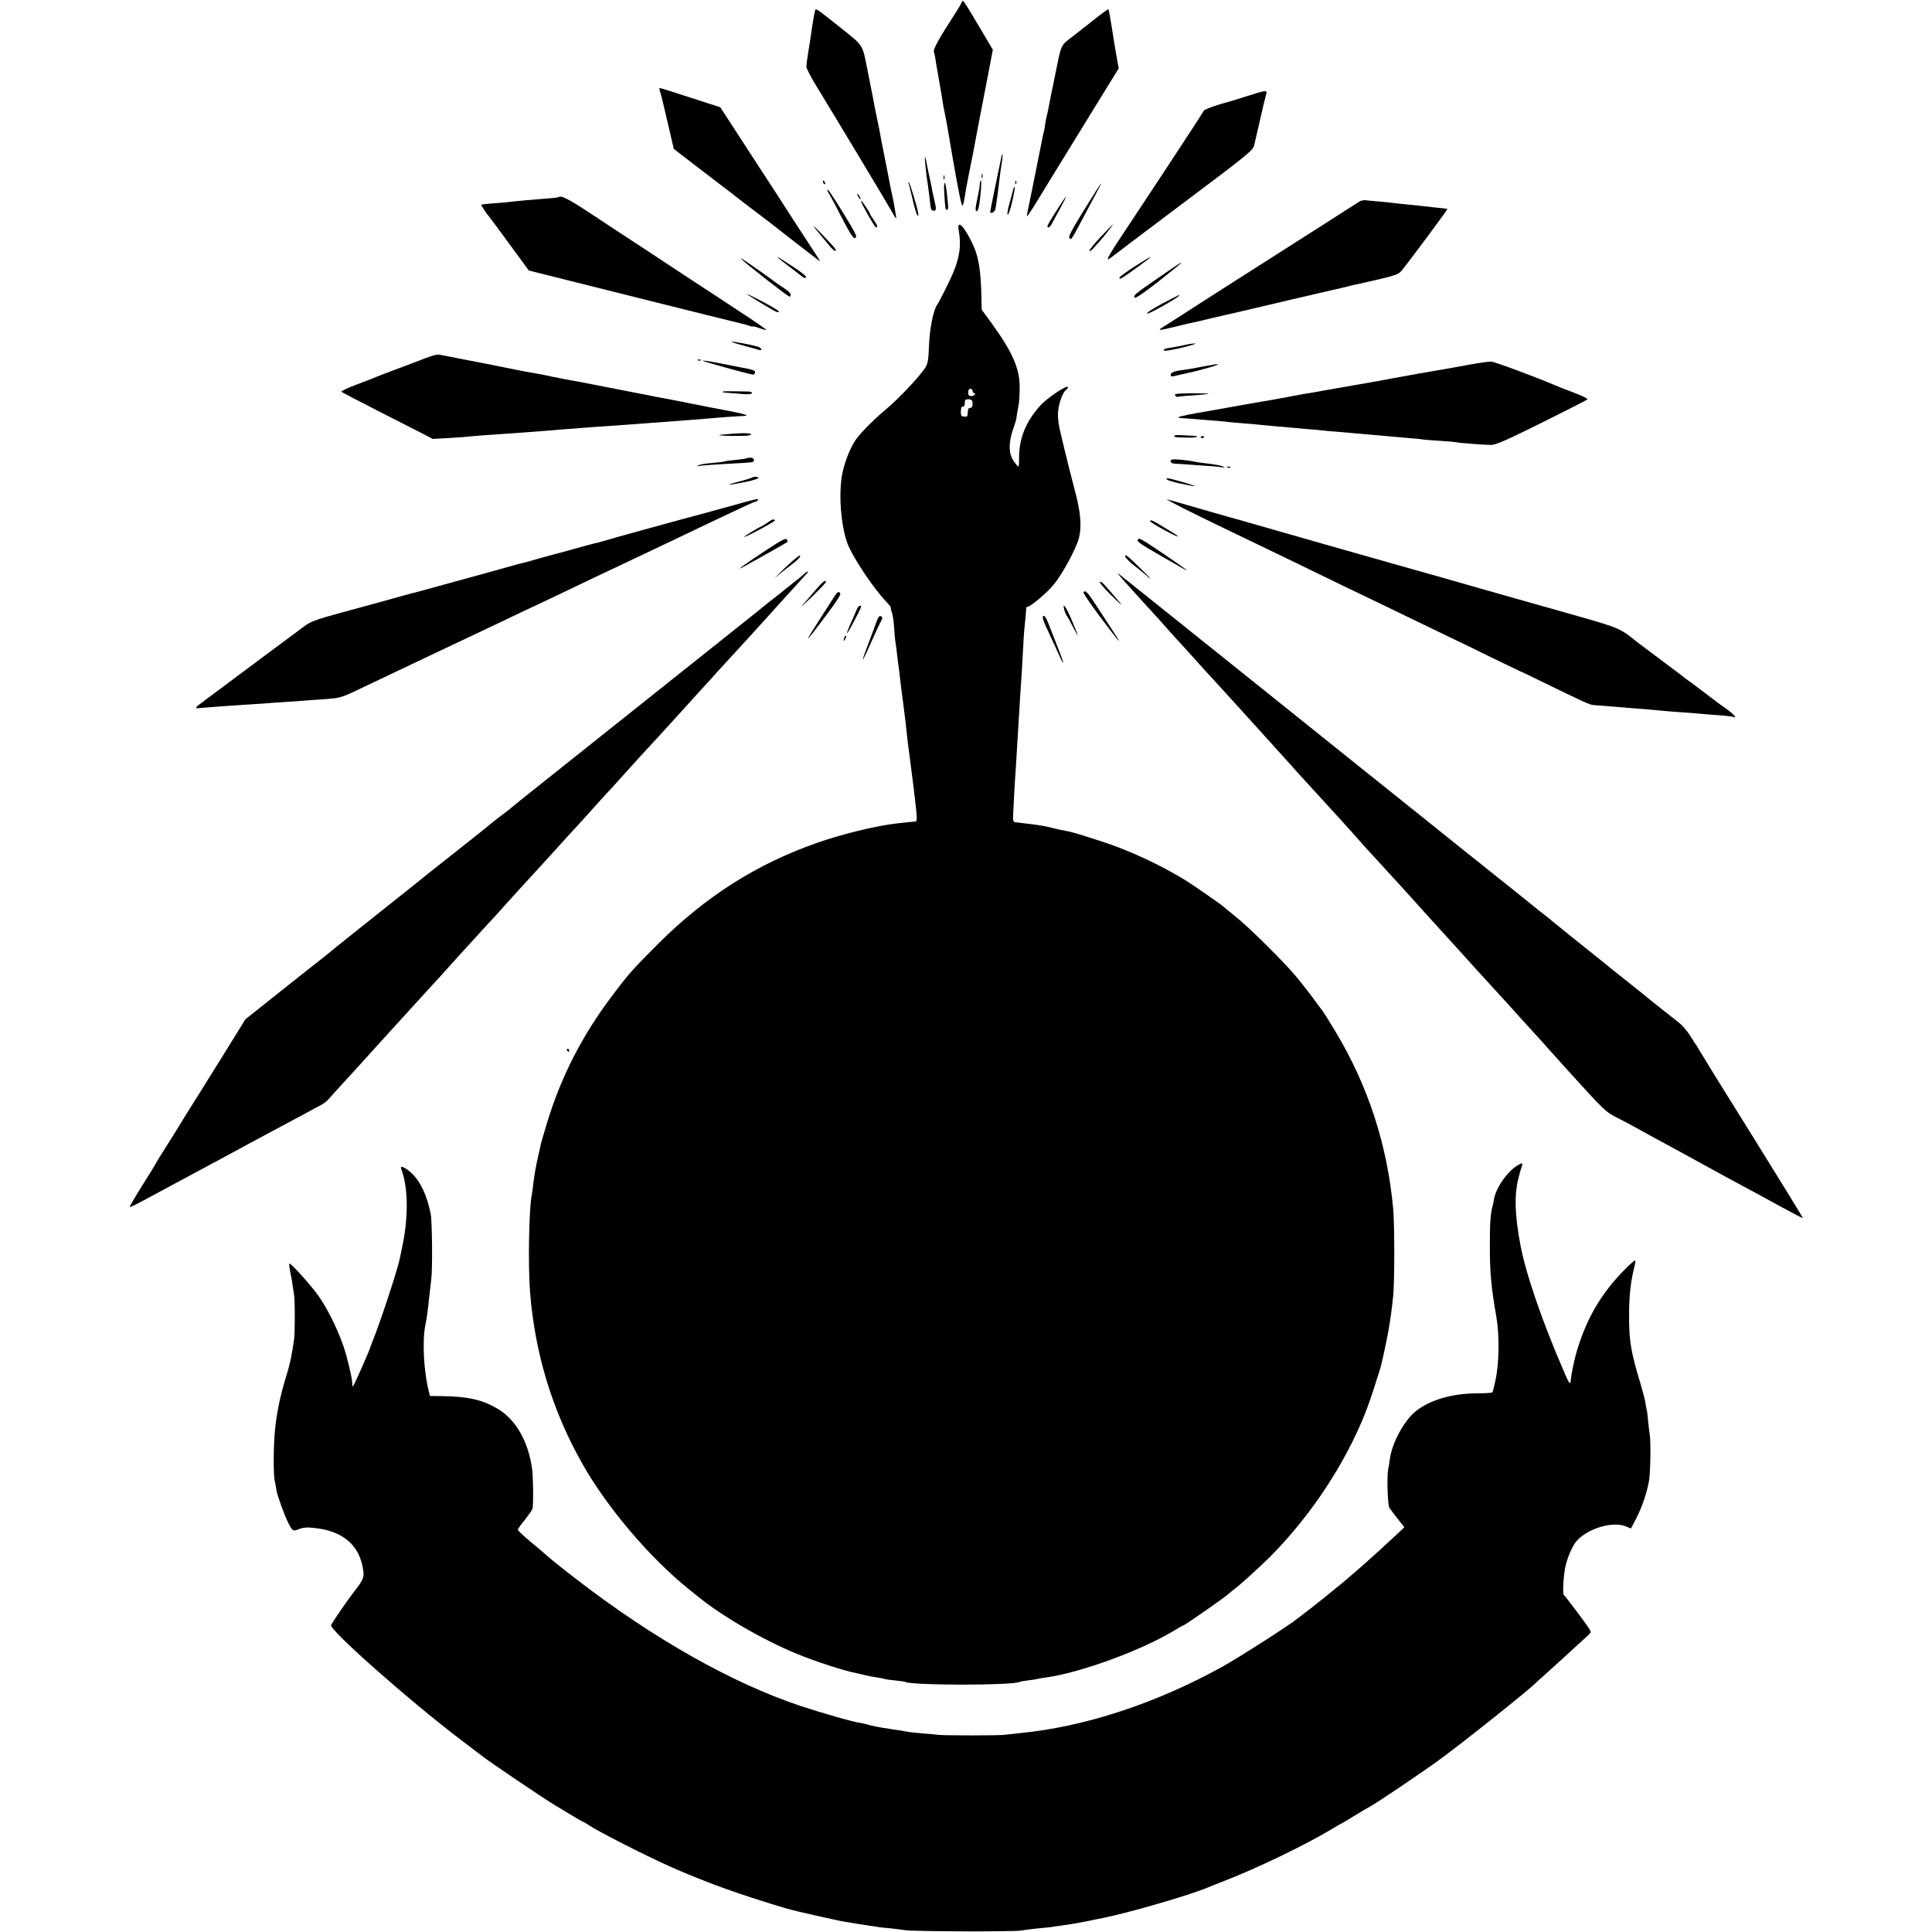 <?xml version="1.0" standalone="no"?>
<!DOCTYPE svg PUBLIC "-//W3C//DTD SVG 20010904//EN"
 "http://www.w3.org/TR/2001/REC-SVG-20010904/DTD/svg10.dtd">
<svg version="1.0" xmlns="http://www.w3.org/2000/svg"
 width="1317pt" height="1317pt" viewBox="0 0 1317 1317"
 preserveAspectRatio="xMidYMid meet">
<g transform="translate(0,1317) scale(0.1,-0.1)"
fill="#000000" stroke="none">
<path d="M6556 13155 c-3 -9 -21 -40 -39 -68 -112 -172 -157 -252 -151 -270 3
-10 7 -29 9 -40 1 -12 13 -78 25 -147 12 -69 24 -138 26 -155 2 -16 8 -50 14
-75 8 -37 24 -126 54 -305 36 -210 61 -334 67 -328 4 5 10 26 13 48 3 22 16
96 30 165 14 69 27 136 30 150 5 31 54 288 100 523 l34 178 -90 152 c-118 198
-114 192 -122 172z"/>
<path d="M5556 13098 c-4 -11 -22 -119 -31 -188 -2 -14 -9 -59 -16 -100 -7
-41 -12 -84 -12 -95 0 -11 31 -72 70 -135 121 -197 485 -803 511 -850 33 -60
36 -62 27 -15 -4 22 -9 51 -11 65 -2 14 -7 36 -10 50 -3 14 -8 36 -11 50 -2
13 -20 103 -39 200 -19 96 -37 187 -39 203 -3 15 -12 59 -20 97 -8 38 -17 84
-20 102 -4 18 -22 109 -40 203 -40 194 -19 163 -210 316 -141 112 -144 114
-149 97z"/>
<path d="M7448 13028 c-58 -46 -120 -94 -138 -108 -79 -60 -76 -55 -110 -225
-18 -88 -33 -164 -35 -170 -3 -15 -17 -88 -21 -108 -2 -10 -5 -26 -8 -35 -3
-9 -7 -35 -11 -57 -3 -22 -7 -47 -10 -55 -2 -8 -6 -26 -9 -40 -2 -14 -16 -81
-30 -150 -13 -69 -27 -136 -30 -150 -2 -14 -14 -69 -25 -124 -12 -54 -21 -103
-21 -110 0 -6 25 30 55 79 30 50 171 279 313 510 l258 419 -13 71 c-13 73 -23
136 -28 170 -9 61 -27 160 -29 163 -2 1 -51 -34 -108 -80z"/>
<path d="M4499 12548 c5 -13 28 -106 51 -208 l43 -185 130 -100 c72 -55 164
-126 206 -158 42 -31 83 -63 91 -70 8 -7 71 -55 140 -107 69 -52 127 -97 130
-100 3 -3 66 -52 140 -109 74 -57 141 -109 149 -115 17 -13 17 -13 -43 79 -62
95 -197 302 -256 395 -30 46 -91 139 -135 207 -44 67 -115 177 -157 242 l-78
120 -202 65 c-112 37 -206 66 -210 66 -4 0 -4 -10 1 -22z"/>
<path d="M8495 12513 c-60 -19 -114 -36 -120 -37 -75 -19 -165 -51 -168 -60
-4 -10 -332 -510 -567 -863 -68 -102 -100 -158 -86 -151 11 6 23 14 26 17 3 3
220 167 482 364 440 330 478 361 487 395 5 20 23 100 41 177 17 77 35 152 40
168 12 35 5 35 -135 -10z"/>
<path d="M6306 12065 c6 -63 12 -113 19 -155 2 -14 7 -52 11 -84 10 -89 9 -89
27 -92 20 -3 21 13 6 71 -5 22 -11 51 -14 65 -2 14 -8 45 -14 70 -5 25 -13 61
-17 80 -17 91 -23 105 -18 45z"/>
<path d="M6826 12099 c-14 -64 -76 -366 -76 -372 0 -18 30 -4 35 16 6 31 20
130 29 212 3 28 10 75 15 105 9 55 7 83 -3 39z"/>
<path d="M6692 11970 c0 -14 2 -19 5 -12 2 6 2 18 0 25 -3 6 -5 1 -5 -13z"/>
<path d="M6432 11960 c0 -14 2 -19 5 -12 2 6 2 18 0 25 -3 6 -5 1 -5 -13z"/>
<path d="M5610 11931 c0 -6 4 -13 10 -16 6 -3 7 1 4 9 -7 18 -14 21 -14 7z"/>
<path d="M6679 11918 c-1 -25 -2 -32 -18 -108 -13 -62 -14 -80 -2 -80 4 0 11
17 15 38 11 63 19 172 12 172 -3 0 -6 -10 -7 -22z"/>
<path d="M6921 11924 c0 -11 3 -14 6 -6 3 7 2 16 -1 19 -3 4 -6 -2 -5 -13z"/>
<path d="M6192 11925 c3 -5 15 -55 28 -110 20 -90 41 -143 40 -104 -1 24 -55
208 -65 216 -4 4 -6 4 -3 -2z"/>
<path d="M6437 11852 c6 -104 8 -118 19 -112 10 6 10 9 -1 108 -10 98 -24 101
-18 4z"/>
<path d="M7390 11739 c-85 -138 -109 -184 -100 -192 13 -14 11 -16 88 128 29
55 71 133 92 173 22 39 38 72 36 72 -2 0 -54 -81 -116 -181z"/>
<path d="M6907 11878 c-3 -13 -14 -54 -25 -93 -12 -38 -17 -74 -13 -78 5 -5
18 35 31 88 12 53 20 99 17 101 -2 3 -7 -5 -10 -18z"/>
<path d="M5640 11874 c0 -5 6 -18 14 -29 7 -11 46 -84 86 -162 52 -101 77
-140 87 -136 19 7 15 17 -74 163 -81 132 -113 179 -113 164z"/>
<path d="M5850 11830 c6 -11 13 -20 16 -20 2 0 0 9 -6 20 -6 11 -13 20 -16 20
-2 0 0 -9 6 -20z"/>
<path d="M3810 11827 c-3 -3 -43 -8 -90 -11 -104 -8 -182 -15 -235 -21 -22 -3
-76 -8 -120 -11 -44 -3 -82 -8 -84 -9 -3 -3 30 -54 52 -80 5 -5 68 -91 140
-189 l132 -180 710 -178 c391 -98 722 -180 737 -183 15 -3 38 -9 52 -15 15 -5
26 -8 26 -5 0 2 19 -2 41 -10 23 -8 47 -15 53 -15 6 0 -63 49 -154 108 -91 60
-250 165 -355 233 -104 69 -264 174 -355 234 -91 59 -239 157 -330 217 -149
99 -206 128 -220 115z"/>
<path d="M7202 11734 c-34 -52 -62 -100 -62 -105 0 -19 19 -8 32 19 8 15 33
62 57 105 23 42 40 77 38 77 -2 0 -32 -43 -65 -96z"/>
<path d="M9265 11795 c-42 -28 -152 -97 -890 -568 -60 -39 -139 -89 -175 -112
-71 -47 -215 -138 -270 -173 -45 -28 -35 -27 86 2 54 14 110 27 124 29 14 3
63 14 110 26 72 17 129 30 200 46 8 2 161 38 340 80 179 42 336 78 350 81 14
3 43 10 65 16 22 5 50 12 63 14 13 3 78 18 144 33 104 25 125 33 144 58 50 61
314 416 311 419 -1 1 -36 5 -77 9 -41 4 -82 9 -91 10 -9 2 -52 6 -95 10 -43 4
-86 9 -95 10 -9 2 -52 6 -95 10 -43 4 -90 8 -104 10 -14 2 -34 -2 -45 -10z"/>
<path d="M5870 11798 c0 -14 93 -178 101 -178 15 0 11 13 -16 52 -14 20 -25
39 -25 42 0 5 -46 76 -56 85 -2 2 -4 2 -4 -1z"/>
<path d="M5555 11615 c22 -27 42 -52 45 -55 3 -3 22 -26 43 -52 21 -27 43 -48
49 -48 17 0 5 15 -87 111 -49 52 -72 72 -50 44z"/>
<path d="M6535 11603 c19 -106 7 -189 -42 -303 -21 -48 -93 -193 -103 -205
-26 -33 -52 -159 -57 -275 -4 -109 -8 -130 -28 -160 -43 -64 -178 -207 -271
-285 -91 -77 -178 -166 -208 -214 -36 -57 -72 -152 -86 -229 -26 -147 -4 -380
47 -491 50 -106 172 -286 256 -375 19 -19 32 -37 30 -39 -2 -3 1 -17 7 -32 6
-15 12 -60 15 -100 2 -40 6 -85 9 -101 3 -16 8 -54 11 -84 3 -30 8 -66 10 -80
2 -14 7 -50 10 -80 6 -54 9 -79 19 -151 3 -20 8 -62 12 -95 4 -32 8 -66 9 -74
1 -8 5 -46 9 -85 4 -38 10 -81 12 -95 2 -14 11 -83 20 -155 9 -71 18 -141 19
-155 2 -14 7 -58 11 -97 6 -72 6 -73 -17 -74 -13 -1 -33 -3 -44 -4 -11 -1 -47
-5 -80 -9 -135 -16 -366 -72 -534 -131 -412 -144 -760 -365 -1086 -690 -173
-174 -197 -200 -307 -346 -207 -273 -351 -553 -447 -867 -22 -73 -43 -143 -45
-155 -2 -12 -10 -44 -16 -72 -16 -68 -30 -150 -36 -205 -2 -25 -7 -54 -9 -66
-19 -86 -26 -476 -12 -659 33 -419 151 -809 355 -1170 170 -302 463 -646 731
-861 13 -10 38 -30 55 -44 164 -135 445 -298 676 -393 128 -53 325 -117 410
-133 14 -3 41 -9 60 -14 19 -5 55 -12 80 -15 24 -4 47 -8 50 -10 3 -2 35 -7
70 -10 36 -4 67 -8 70 -10 42 -25 740 -25 781 0 3 2 27 6 55 10 27 3 56 7 64
10 8 2 35 7 60 10 230 31 647 183 869 317 34 21 65 38 68 38 8 0 275 186 298
207 11 10 30 25 41 34 34 23 171 147 244 219 240 240 447 534 589 833 66 139
97 224 171 462 9 31 45 196 54 250 19 115 21 130 33 240 10 101 10 483 0 595
-40 437 -171 838 -394 1209 -41 68 -79 129 -84 135 -4 6 -38 52 -75 101 -37
50 -92 119 -123 155 -85 99 -306 318 -396 390 -44 35 -82 67 -85 70 -9 10
-204 145 -255 177 -177 109 -395 210 -590 272 -185 59 -184 59 -270 75 -11 2
-38 9 -60 14 -45 12 -84 18 -170 28 -33 4 -67 8 -75 9 -11 1 -15 13 -14 41 1
41 12 241 19 334 3 50 12 191 20 330 6 95 16 263 20 315 2 28 6 106 10 175 3
69 9 143 12 165 3 22 6 56 7 77 0 20 4 34 8 32 13 -8 132 91 182 152 61 75
155 249 172 321 19 81 10 175 -31 328 -20 77 -38 147 -40 155 -2 8 -20 82 -40
164 -30 122 -36 161 -32 212 5 59 34 135 57 149 5 3 10 10 10 15 0 22 -140
-71 -188 -124 -102 -113 -148 -231 -145 -368 0 -27 -2 -48 -5 -48 -4 0 -18 17
-32 37 -34 49 -36 122 -6 211 13 37 23 70 24 75 0 8 12 80 18 111 2 11 4 56 5
100 2 131 -48 245 -191 442 l-68 93 -2 88 c-4 181 -18 267 -56 352 -57 124
-112 182 -99 104z m95 -1098 c0 -8 5 -15 11 -15 5 0 7 -4 4 -10 -3 -5 -15 -10
-26 -10 -14 0 -19 7 -19 25 0 16 6 25 15 25 8 0 15 -7 15 -15z m0 -87 c0 -18
-5 -28 -15 -28 -8 0 -15 -6 -16 -12 -1 -7 -2 -21 -3 -30 0 -10 -4 -18 -8 -18
-36 0 -38 1 -38 35 0 23 4 34 13 33 6 -2 13 6 13 17 1 11 2 23 3 27 1 4 12 7
26 6 20 -2 25 -8 25 -30z"/>
<path d="M7502 11554 c-45 -48 -79 -90 -76 -95 3 -5 19 8 37 29 18 20 34 39
37 42 16 16 90 110 87 110 -2 0 -41 -39 -85 -86z"/>
<path d="M5300 11417 c0 -3 35 -30 78 -63 42 -32 84 -64 94 -72 10 -8 18 -10
22 -3 6 9 -42 45 -156 117 -21 14 -38 23 -38 21z"/>
<path d="M7735 11354 c-55 -36 -102 -70 -104 -76 -2 -6 3 -9 11 -6 20 8 212
148 202 147 -5 0 -54 -30 -109 -65z"/>
<path d="M5055 11403 c40 -40 324 -261 329 -256 15 15 2 32 -46 63 -29 19 -55
37 -58 40 -6 7 -197 141 -219 154 -11 6 -13 5 -6 -1z"/>
<path d="M7900 11279 c-164 -113 -178 -125 -165 -138 6 -6 63 33 153 103 217
172 219 178 12 35z"/>
<path d="M5090 11167 c0 -5 180 -114 203 -123 9 -3 17 -2 17 2 0 5 -50 35
-110 67 -61 31 -110 56 -110 54z"/>
<path d="M7924 11101 c-62 -33 -109 -63 -105 -69 5 -8 194 98 219 122 11 12
-5 4 -114 -53z"/>
<path d="M4987 10840 c5 -4 44 -16 88 -28 44 -11 88 -24 98 -27 9 -4 17 -3 17
3 0 6 -10 14 -22 18 -39 13 -189 41 -181 34z"/>
<path d="M8080 10819 c-19 -5 -51 -11 -70 -14 -67 -10 -83 -16 -74 -25 7 -7
156 25 209 45 20 7 -31 3 -65 -6z"/>
<path d="M2930 10739 c-25 -8 -52 -19 -60 -22 -8 -4 -76 -29 -150 -57 -74 -28
-144 -54 -155 -59 -11 -6 -71 -29 -133 -52 -62 -23 -109 -46 -105 -50 4 -3
112 -60 238 -124 127 -65 265 -135 308 -157 l77 -40 110 6 c60 4 124 8 142 11
18 2 76 6 128 10 52 4 118 8 145 10 28 2 88 6 135 10 47 3 108 8 135 10 28 3
82 7 120 10 39 3 97 7 130 10 33 3 96 7 140 10 75 5 113 8 275 20 105 8 180
14 265 20 44 3 103 8 130 10 106 10 221 18 253 19 60 1 33 11 -90 35 -68 12
-188 36 -268 52 -80 16 -160 32 -179 35 -18 3 -43 8 -55 10 -11 3 -57 12 -101
20 -44 9 -145 28 -225 44 -184 36 -198 39 -240 46 -19 3 -75 14 -125 24 -49
11 -106 22 -125 25 -35 5 -117 21 -265 51 -44 9 -91 19 -105 21 -14 3 -81 16
-150 29 -69 14 -132 26 -140 27 -8 1 -35 -5 -60 -14z"/>
<path d="M4758 10713 c7 -3 16 -2 19 1 4 3 -2 6 -13 5 -11 0 -14 -3 -6 -6z"/>
<path d="M4790 10711 c0 -5 313 -91 344 -95 6 0 11 6 13 15 3 13 -15 20 -94
34 -54 10 -135 26 -180 35 -46 9 -83 14 -83 11z"/>
<path d="M10015 10684 c-66 -12 -133 -25 -150 -27 -85 -14 -339 -59 -405 -72
-41 -8 -129 -24 -195 -35 -66 -12 -172 -30 -235 -41 -63 -12 -128 -23 -145
-25 -16 -3 -50 -9 -75 -14 -42 -9 -229 -42 -310 -55 -19 -3 -84 -15 -144 -26
-60 -11 -121 -22 -135 -24 -78 -12 -182 -33 -188 -39 -3 -3 11 -7 33 -7 21 -1
48 -3 59 -4 11 -1 65 -6 120 -10 55 -4 108 -9 117 -10 9 -2 57 -7 105 -10 48
-4 100 -8 115 -10 14 -2 62 -6 105 -10 43 -4 94 -8 113 -10 19 -2 69 -6 111
-10 42 -3 91 -7 110 -10 19 -2 70 -7 114 -10 44 -4 96 -8 115 -10 19 -2 71 -6
115 -10 44 -4 94 -8 110 -10 17 -2 68 -6 115 -10 47 -4 96 -8 110 -11 14 -2
66 -6 115 -9 50 -3 99 -7 110 -10 30 -5 194 -18 240 -18 32 0 104 32 344 151
167 83 308 155 312 159 5 5 -37 26 -94 47 -56 21 -115 44 -132 52 -126 54
-406 158 -430 159 -16 1 -84 -9 -150 -21z"/>
<path d="M8267 10684 c-1 -1 -20 -5 -41 -8 -21 -4 -48 -8 -60 -11 -28 -6 -71
-13 -129 -21 -28 -4 -51 -13 -54 -21 -8 -21 -1 -23 42 -12 22 5 51 12 65 15
76 15 240 62 212 61 -18 -1 -34 -2 -35 -3z"/>
<path d="M4925 10499 c-2 -3 15 -6 38 -7 23 -1 67 -5 98 -8 36 -3 59 -1 64 5
4 7 -5 11 -22 12 -143 3 -175 3 -178 -2z"/>
<path d="M8011 10474 c6 -8 14 -12 18 -9 4 2 52 7 107 10 54 4 101 9 103 11 2
2 -51 3 -118 3 -102 -1 -120 -4 -110 -15z"/>
<path d="M4940 10209 c-46 -5 -49 -6 -17 -8 38 -3 87 -3 157 -2 22 1 40 5 40
11 0 10 -83 9 -180 -1z"/>
<path d="M8004 10198 c-3 -4 7 -8 23 -9 15 0 47 -2 71 -2 23 -1 50 1 60 5 10
4 -4 7 -33 8 -27 1 -65 3 -83 4 -18 1 -35 -1 -38 -6z"/>
<path d="M8186 10188 c3 -5 10 -6 15 -3 13 9 11 12 -6 12 -8 0 -12 -4 -9 -9z"/>
<path d="M5089 10046 c-2 -2 -35 -7 -74 -11 -38 -4 -72 -8 -76 -10 -3 -3 -41
-7 -85 -11 -43 -3 -86 -11 -94 -16 -12 -7 -11 -8 5 -4 11 2 81 8 155 12 74 4
146 8 160 9 14 2 33 3 43 4 26 2 21 31 -6 31 -13 0 -26 -2 -28 -4z"/>
<path d="M7980 10026 c0 -11 10 -16 33 -17 17 -1 48 -3 67 -4 19 -1 80 -6 135
-10 55 -3 109 -9 120 -11 16 -4 17 -3 5 4 -14 9 -47 15 -155 28 -27 4 -52 8
-56 10 -3 1 -37 6 -77 10 -62 5 -72 4 -72 -10z"/>
<path d="M8368 9983 c7 -3 16 -2 19 1 4 3 -2 6 -13 5 -11 0 -14 -3 -6 -6z"/>
<path d="M5128 9915 c-3 -3 -48 -17 -99 -30 -99 -26 -67 -25 64 2 42 9 77 20
77 25 0 9 -33 11 -42 3z"/>
<path d="M7956 9901 c5 -6 43 -17 84 -26 130 -27 138 -26 35 5 -105 31 -136
37 -119 21z"/>
<path d="M4960 9715 c-107 -30 -204 -56 -215 -59 -31 -7 -606 -165 -641 -177
-17 -5 -42 -12 -55 -14 -13 -3 -73 -19 -133 -36 -60 -17 -116 -32 -125 -34 -9
-2 -57 -15 -107 -29 -50 -15 -100 -29 -110 -31 -27 -6 -63 -16 -274 -75 -102
-28 -192 -53 -201 -55 -8 -2 -74 -20 -145 -40 -71 -20 -138 -38 -149 -40 -11
-3 -76 -20 -145 -40 -69 -19 -217 -60 -329 -90 -173 -47 -212 -61 -255 -93
-83 -61 -580 -431 -591 -440 -5 -4 -37 -28 -70 -52 -99 -74 -97 -71 -35 -65
73 6 177 14 275 20 44 3 107 7 140 9 33 3 103 8 155 11 52 3 115 8 140 10 25
2 87 7 139 10 89 7 101 10 230 72 75 36 168 80 206 98 39 18 171 81 295 140
124 59 259 123 300 142 41 20 127 60 190 90 63 31 149 71 190 90 41 20 127 60
190 90 123 59 275 132 405 193 120 56 378 179 610 290 219 104 296 140 305
140 5 0 12 5 15 10 9 14 11 15 -205 -45z"/>
<path d="M8085 9696 c136 -68 246 -121 610 -296 66 -32 210 -101 320 -155 110
-54 236 -114 280 -135 44 -21 174 -84 290 -140 115 -56 250 -121 300 -145 49
-23 176 -84 280 -136 105 -51 192 -93 195 -94 3 0 68 -31 145 -69 287 -140
331 -160 355 -162 43 -4 183 -15 235 -19 118 -9 202 -16 235 -20 19 -2 76 -7
125 -10 50 -3 108 -8 130 -10 22 -2 78 -7 125 -10 47 -3 94 -9 105 -12 18 -5
18 -4 5 11 -7 10 -34 32 -59 49 -25 17 -52 37 -61 44 -8 6 -42 32 -75 57 -33
25 -64 49 -70 53 -5 5 -26 19 -45 33 -19 13 -37 27 -40 30 -3 3 -70 54 -150
113 -80 60 -152 114 -161 121 -110 90 -122 96 -393 173 -143 41 -268 76 -276
78 -8 2 -190 54 -405 115 -214 61 -412 118 -440 125 -27 8 -302 86 -610 173
-308 88 -580 166 -605 173 -25 7 -49 14 -55 15 -5 2 -41 12 -80 23 -38 11
-126 36 -195 56 -69 20 -134 39 -145 41 -11 3 48 -29 130 -70z"/>
<path d="M5228 9605 c-20 -14 -39 -25 -41 -25 -3 0 -31 -16 -63 -35 -32 -19
-55 -35 -51 -35 17 0 216 108 210 113 -10 11 -16 9 -55 -18z"/>
<path d="M7840 9618 c1 -12 190 -115 190 -104 0 2 -21 17 -47 32 -27 16 -55
33 -64 39 -58 36 -79 45 -79 33z"/>
<path d="M5205 9408 c-154 -102 -200 -137 -130 -98 22 13 63 35 90 50 69 38
199 112 203 116 2 1 0 9 -5 17 -6 11 -39 -6 -158 -85z"/>
<path d="M7756 9491 c-8 -12 18 -30 159 -111 61 -34 126 -72 145 -83 67 -39
14 1 -129 98 -158 106 -166 111 -175 96z"/>
<path d="M5349 9297 c-53 -51 -79 -78 -60 -61 20 17 56 46 81 65 69 52 93 76
83 82 -5 3 -52 -36 -104 -86z"/>
<path d="M7670 9378 c0 -8 27 -36 60 -62 33 -26 65 -52 73 -59 54 -50 48 -37
-9 19 -111 109 -124 120 -124 102z"/>
<path d="M5475 9252 c-17 -15 -48 -41 -70 -57 -22 -17 -46 -36 -53 -42 -7 -7
-41 -34 -75 -60 -34 -26 -64 -50 -67 -53 -3 -3 -126 -102 -275 -220 -148 -118
-277 -220 -285 -227 -8 -7 -145 -116 -305 -243 -159 -127 -297 -236 -305 -243
-8 -7 -137 -109 -285 -227 -149 -118 -272 -217 -275 -221 -3 -3 -23 -19 -45
-35 -22 -16 -49 -37 -60 -46 -11 -10 -114 -92 -230 -184 -115 -91 -219 -173
-230 -182 -24 -20 -193 -155 -435 -347 -96 -77 -184 -147 -195 -156 -11 -10
-48 -39 -81 -66 -34 -26 -168 -132 -297 -235 l-234 -186 -159 -257 c-88 -141
-180 -289 -205 -328 -25 -40 -65 -103 -88 -142 -23 -38 -67 -108 -97 -155 -29
-47 -57 -91 -61 -99 -3 -8 -46 -78 -95 -155 -48 -77 -86 -142 -84 -144 3 -2
37 14 78 36 40 22 163 88 273 147 329 176 346 186 455 245 58 31 150 81 205
110 55 29 138 74 185 99 47 26 98 53 113 61 16 8 40 28 54 45 14 16 65 73 113
125 48 52 138 151 200 220 63 69 152 168 200 220 48 52 113 124 144 158 32 35
65 72 74 81 10 10 33 35 52 57 19 21 59 66 90 100 151 166 246 270 260 284 8
9 35 38 59 66 41 46 207 228 241 264 8 9 53 58 100 110 47 52 106 118 132 145
25 28 55 60 65 71 21 24 168 187 198 218 11 12 56 62 100 111 44 49 87 96 95
105 66 71 155 167 313 342 12 14 60 67 107 118 47 51 90 98 95 105 6 6 35 38
65 71 30 32 96 104 145 158 50 55 95 104 100 110 6 6 50 56 100 111 104 115
172 190 198 218 29 30 14 29 -18 -1z"/>
<path d="M7645 9230 c21 -25 44 -50 50 -56 5 -6 46 -51 90 -100 44 -48 87 -95
95 -104 8 -9 47 -51 85 -95 39 -43 79 -88 90 -99 11 -12 54 -59 95 -105 41
-46 86 -95 100 -110 33 -36 171 -187 301 -331 57 -63 108 -120 114 -126 5 -6
44 -49 85 -94 41 -46 80 -88 85 -95 67 -74 289 -317 315 -345 8 -9 49 -54 90
-100 41 -47 77 -87 80 -90 3 -3 53 -57 110 -120 58 -63 107 -117 110 -120 3
-3 25 -28 50 -55 62 -70 213 -236 285 -315 33 -36 94 -103 135 -149 41 -46 86
-95 100 -110 48 -52 189 -207 207 -227 10 -12 56 -63 103 -114 47 -51 92 -101
100 -110 13 -15 44 -50 175 -195 234 -258 249 -273 316 -308 30 -15 86 -44
124 -65 39 -22 102 -56 140 -77 168 -91 190 -103 330 -180 77 -43 261 -143
350 -190 33 -18 122 -66 198 -108 75 -41 137 -73 137 -70 0 3 -156 257 -347
564 -192 307 -355 571 -363 586 -8 16 -17 30 -20 33 -3 3 -20 30 -39 60 -18
30 -53 71 -78 90 -96 76 -219 173 -243 194 -14 11 -68 55 -120 96 -52 41 -104
82 -115 92 -20 16 -125 101 -294 236 -46 37 -88 72 -95 77 -6 6 -31 26 -56 45
-25 19 -54 43 -65 52 -11 9 -231 186 -490 392 -258 207 -477 382 -485 389 -8
7 -96 77 -195 156 -145 116 -791 634 -843 676 -7 5 -18 15 -25 20 -7 6 -183
147 -392 314 -209 167 -389 311 -400 320 -11 9 -2 -4 20 -29z"/>
<path d="M5564 9153 c-27 -32 -51 -60 -54 -63 -3 -3 -21 -23 -40 -45 -19 -22
9 3 63 55 53 52 97 98 97 102 0 20 -21 4 -66 -49z"/>
<path d="M7497 9203 c-3 -5 33 -47 81 -94 82 -80 86 -80 16 0 -18 20 -45 51
-61 70 -17 19 -33 30 -36 24z"/>
<path d="M5684 9098 c-15 -24 -51 -79 -79 -123 -135 -209 -129 -208 28 2 86
116 103 144 92 153 -11 9 -19 3 -41 -32z"/>
<path d="M7386 9132 c-3 -5 47 -78 110 -163 135 -179 167 -215 96 -109 -27 41
-79 121 -116 178 -63 97 -78 113 -90 94z"/>
<path d="M5841 9017 c-5 -13 -23 -54 -40 -92 -17 -37 -29 -70 -27 -72 4 -4 96
170 96 181 0 16 -22 3 -29 -17z"/>
<path d="M7255 9013 c4 -16 11 -33 17 -40 5 -7 25 -43 44 -80 42 -83 39 -67
-12 54 -37 88 -64 124 -49 66z"/>
<path d="M7112 8971 c-10 -6 1 -38 41 -122 29 -63 62 -133 72 -156 36 -81 26
-35 -14 63 -21 55 -50 127 -63 161 -17 43 -28 59 -36 54z"/>
<path d="M5979 8943 c-18 -51 -28 -77 -64 -172 -20 -51 -35 -95 -33 -97 2 -1
28 52 57 119 30 67 60 132 67 143 13 21 10 34 -8 34 -5 0 -13 -12 -19 -27z"/>
<path d="M5756 8825 c-9 -26 -7 -32 5 -12 6 10 9 21 6 23 -2 3 -7 -2 -11 -11z"/>
<path d="M3865 6010 c3 -5 8 -10 11 -10 2 0 4 5 4 10 0 6 -5 10 -11 10 -5 0
-7 -4 -4 -10z"/>
<path d="M10346 5227 c-72 -44 -148 -153 -162 -232 -2 -17 -7 -37 -9 -45 -14
-48 -19 -112 -19 -255 -1 -195 9 -300 44 -500 22 -123 20 -315 -5 -430 -9 -44
-19 -83 -21 -86 -2 -4 -50 -7 -106 -7 -170 -1 -321 -45 -417 -122 -80 -64
-162 -216 -177 -327 -3 -26 -8 -57 -11 -68 -10 -49 -4 -248 9 -265 7 -11 33
-44 57 -75 l44 -56 -54 -51 c-177 -164 -248 -227 -368 -328 -74 -61 -171 -139
-215 -173 -45 -34 -85 -65 -91 -70 -50 -42 -398 -265 -510 -327 -456 -253
-945 -413 -1390 -455 -38 -4 -83 -9 -100 -11 -36 -5 -408 -5 -450 0 -16 2 -66
7 -110 10 -44 4 -91 9 -105 12 -48 9 -65 11 -111 18 -71 10 -131 22 -161 32
-11 3 -30 7 -41 9 -42 4 -255 65 -407 115 -467 155 -1007 460 -1535 868 -132
102 -172 135 -219 177 -6 6 -48 41 -94 79 -45 38 -82 73 -82 78 0 5 22 37 50
71 27 34 51 69 51 77 6 59 3 206 -3 260 -24 190 -110 342 -236 417 -103 61
-203 84 -379 86 l-82 1 -10 40 c-32 131 -43 333 -22 440 11 54 18 107 27 196
4 30 10 84 14 120 9 71 6 397 -4 445 -25 125 -68 217 -126 274 -45 43 -86 61
-75 33 47 -121 50 -322 9 -522 -9 -41 -17 -82 -19 -91 -15 -75 -135 -439 -186
-564 -7 -16 -13 -34 -15 -40 -8 -28 -107 -251 -115 -260 -7 -7 -10 -7 -8 0 5
19 -14 110 -43 215 -34 123 -116 296 -186 395 -52 74 -192 229 -199 221 -3 -2
0 -28 6 -58 6 -29 14 -71 16 -93 3 -22 8 -51 10 -65 6 -32 6 -255 0 -297 -16
-112 -28 -172 -50 -241 -44 -141 -70 -265 -81 -387 -10 -104 -11 -287 -2 -335
5 -25 11 -57 13 -72 7 -37 53 -164 77 -213 32 -64 35 -65 75 -49 26 11 54 14
99 9 204 -19 320 -121 341 -297 5 -44 -3 -61 -67 -143 -39 -50 -128 -179 -153
-222 -18 -29 529 -513 883 -782 74 -56 142 -108 150 -114 45 -36 419 -289 495
-334 11 -6 57 -35 103 -62 46 -28 86 -51 89 -51 3 0 17 -8 31 -18 60 -42 381
-206 560 -286 159 -71 366 -151 547 -209 239 -77 256 -82 438 -123 178 -40
173 -39 237 -49 25 -4 54 -9 65 -11 10 -2 37 -6 60 -9 22 -3 51 -8 65 -10 14
-3 54 -7 90 -10 36 -4 79 -9 95 -12 48 -10 746 -12 795 -3 25 4 78 11 118 15
41 3 81 8 90 9 9 2 40 7 67 10 92 13 147 23 230 41 6 1 28 5 50 10 177 35 588
154 720 209 17 7 68 28 115 46 221 85 557 248 729 352 34 21 65 38 66 38 2 0
41 23 87 52 46 28 96 58 112 66 38 20 347 228 461 311 167 121 632 493 665
530 3 3 25 24 50 45 25 22 92 83 150 136 58 54 122 112 142 130 36 32 36 33
20 59 -23 37 -165 225 -172 229 -9 4 -3 125 10 189 13 63 50 149 78 179 76 86
247 136 335 99 l35 -14 35 67 c39 75 71 169 87 252 11 53 14 270 6 320 -3 14
-7 54 -11 90 -3 36 -7 72 -10 80 -2 8 -6 31 -9 50 -3 19 -17 73 -31 120 -68
226 -80 294 -80 470 0 139 11 235 36 334 6 21 8 41 5 44 -3 3 -42 -32 -86 -78
-153 -159 -250 -329 -314 -550 -16 -54 -36 -154 -39 -191 -2 -32 -11 -21 -45
59 -150 346 -261 669 -298 867 -38 200 -42 339 -14 450 9 39 21 78 25 88 8 20
-1 21 -29 4z"/>
</g>
</svg>
